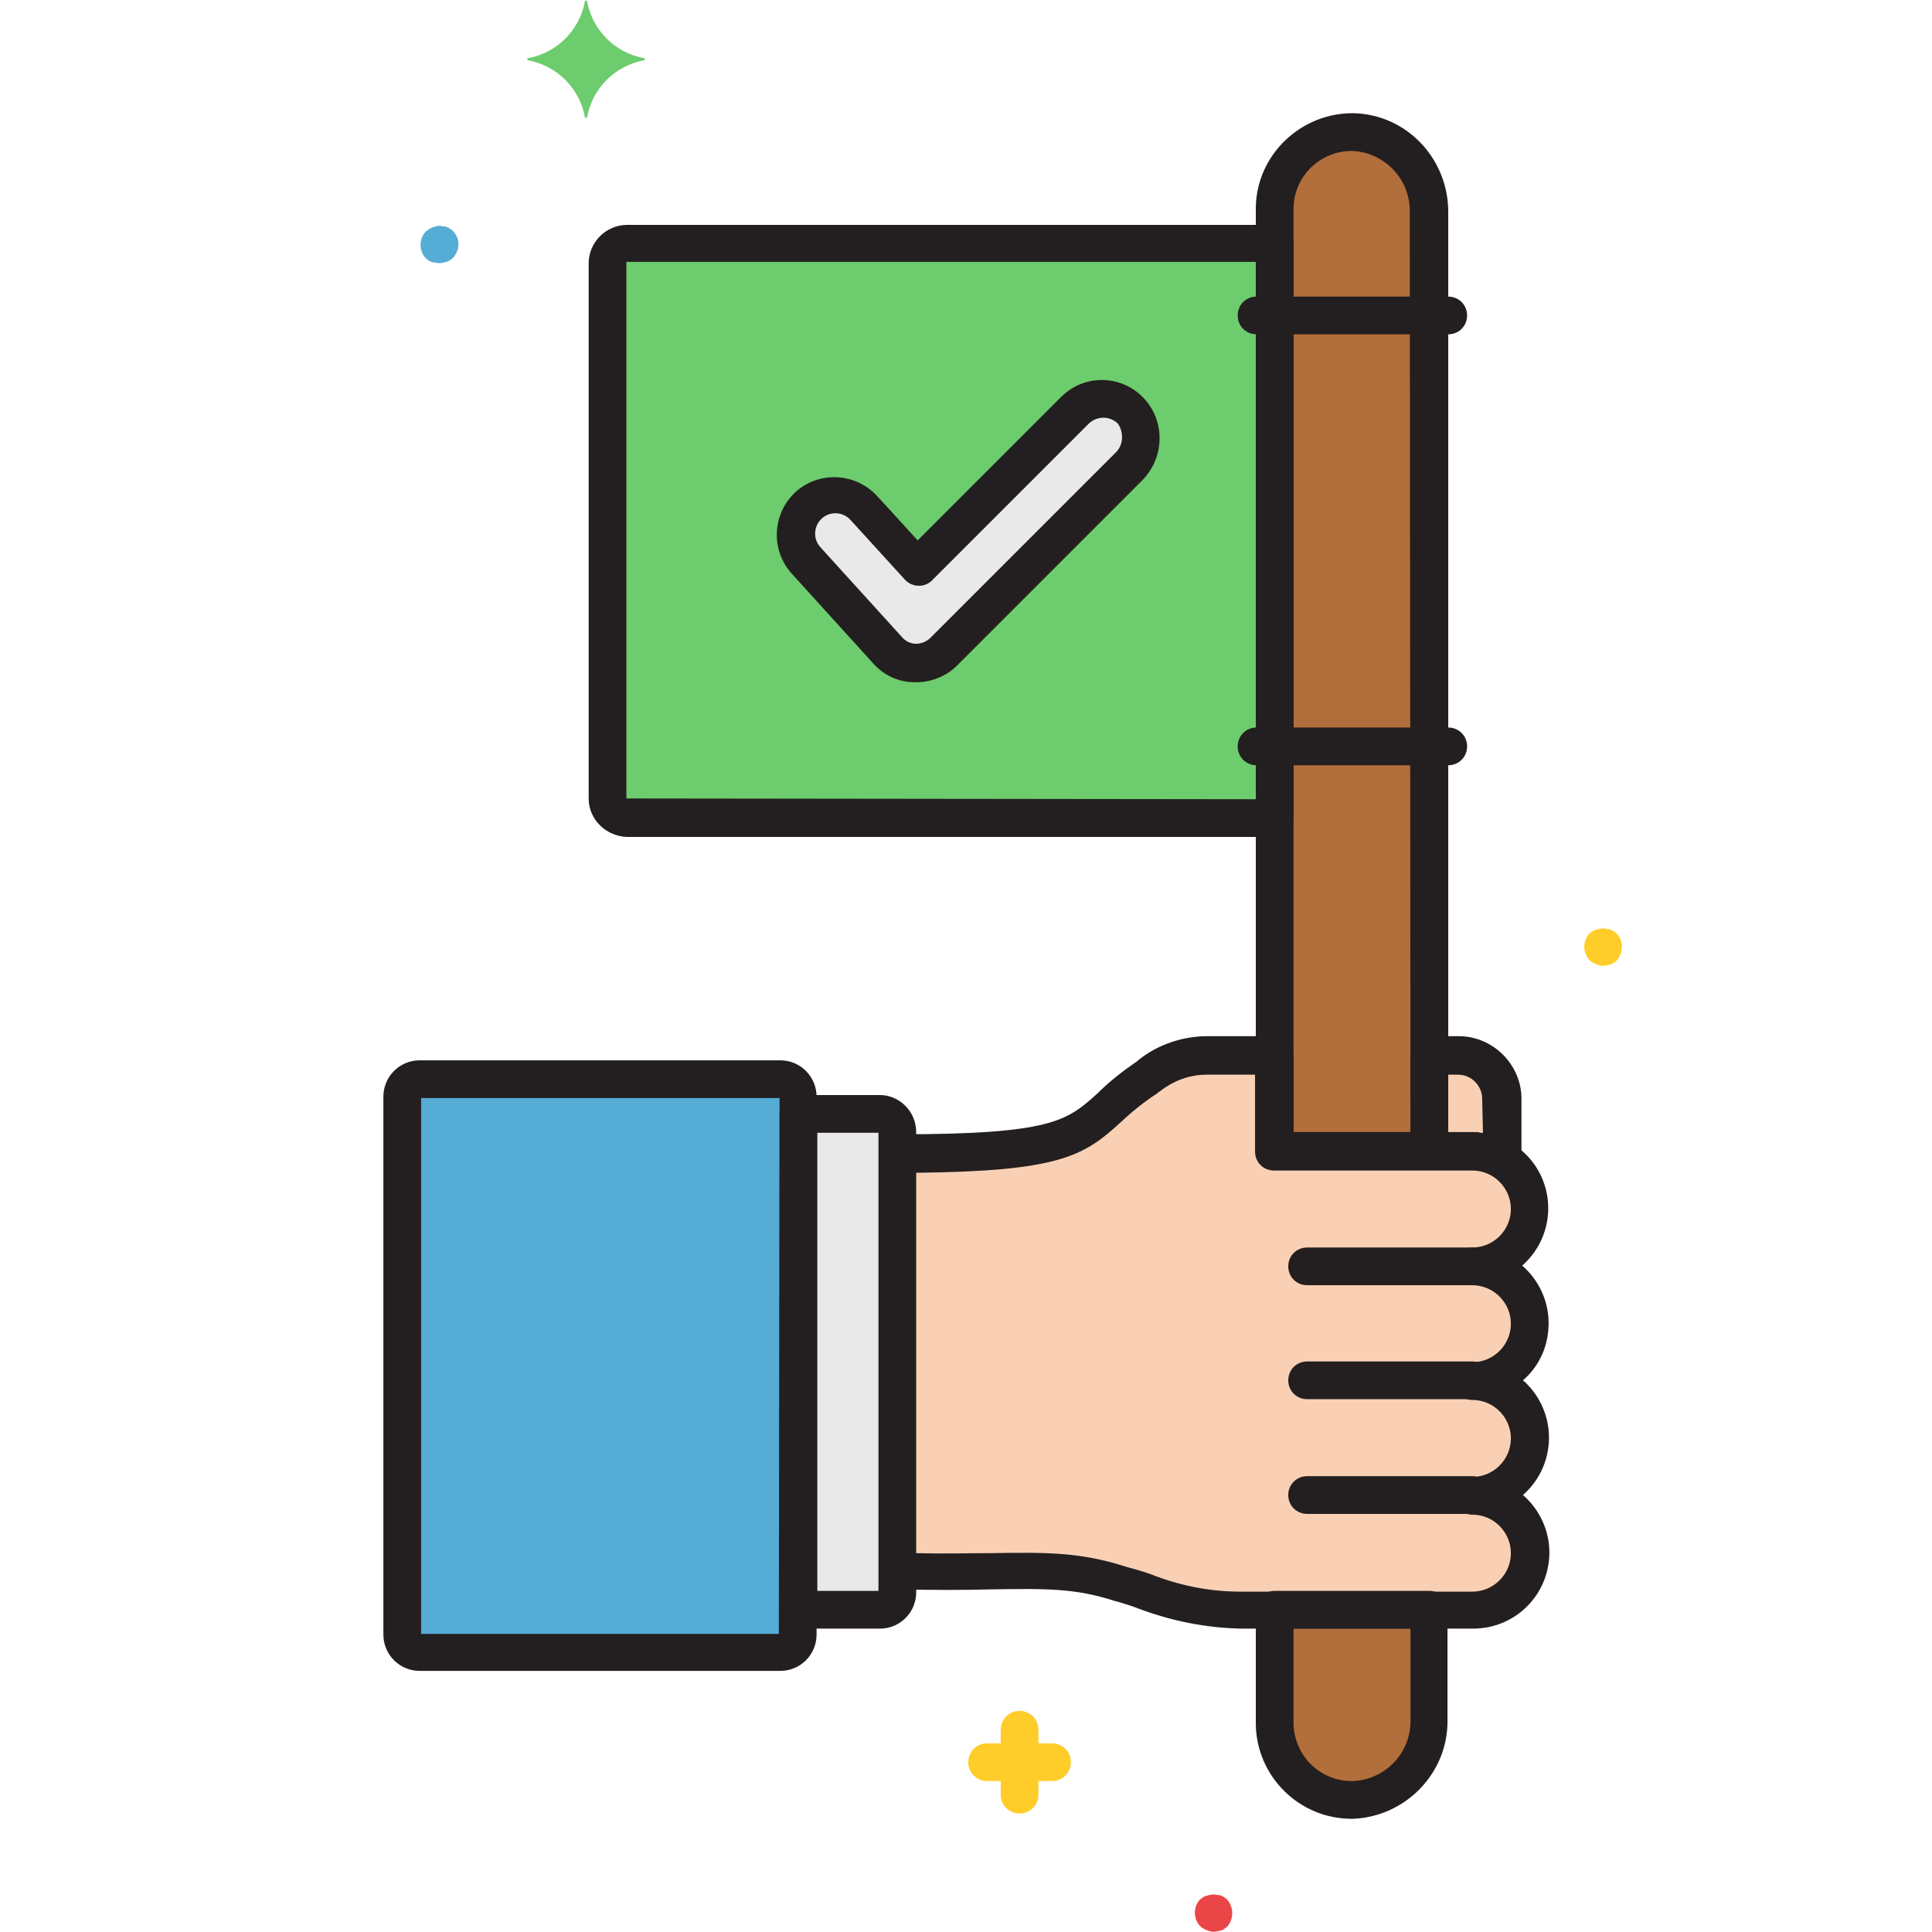 <?xml version="1.0" encoding="utf-8"?>
<!-- Generator: Adobe Illustrator 21.0.0, SVG Export Plug-In . SVG Version: 6.00 Build 0)  -->
<svg xmlns="http://www.w3.org/2000/svg" xmlns:xlink="http://www.w3.org/1999/xlink" version="1.1" id="Layer_1" x="0px" y="0px" viewBox="0 0 256 256" style="enable-background:new 0 0 256 256;" xml:space="preserve" width="512" height="512">
<style type="text/css">
	.st0{fill:#F9D0B4;}
	.st1{fill:#E9E9EA;}
	.st2{fill:#55ACD5;}
	.st3{fill:#6DCC6D;}
	.st4{fill:#B26E3B;}
	.st5{fill:#EA4647;}
	.st6{fill:#FFCD29;}
	.st7{fill:#231F20;}
</style>
<g id="Layer_39">
	<path class="st0" d="M202.7,175.3c0-4.2-3.4-7.6-7.6-7.6l0,0c4.2,0,7.6-3.4,7.6-7.6s-3.4-7.6-7.6-7.6h-26.3v-12.7H160   c-2.9,0-5.7,1-7.9,2.9c-9.8,6.6-5.5,10.1-33.1,10.1v55.3c16.1,0.4,21.3-1,29.7,1.7c4.2,1.2,8.5,3.4,15.8,3.4h30.8   c4.2,0,7.6-3.4,7.6-7.6s-3.4-7.6-7.6-7.6c4.2,0,7.6-3.4,7.6-7.6s-3.4-7.6-7.6-7.6C199.3,182.9,202.7,179.5,202.7,175.3   C202.7,175.3,202.7,175.3,202.7,175.3z"/>
	<path class="st0" d="M193.3,139.8h-3.9v12.7h5.8c1.4,0,2.7,0.4,3.9,1.1v-8.1C199,142.4,196.4,139.9,193.3,139.8z"/>
	<path class="st1" d="M116.6,147.6h-10.8v65.7h10.8c1.3,0,2.3-1,2.3-2.3l0,0v-61C118.9,148.7,117.8,147.6,116.6,147.6   C116.6,147.6,116.6,147.6,116.6,147.6z"/>
	<path class="st2" d="M55.6,143h47.8c1.3,0,2.3,1,2.3,2.3v71.3c0,1.3-1,2.3-2.3,2.3H55.6c-1.3,0-2.3-1-2.3-2.3v-71.3   C53.3,144.1,54.3,143,55.6,143z"/>
	<path class="st3" d="M83.1,32.3c-1.4,0-2.6,1.1-2.6,2.6c0,0,0,0,0,0v70.9c0,1.4,1.1,2.6,2.6,2.6l0,0h85.8V32.3H83.1z"/>
	<path class="st1" d="M149.6,54.4c-2-2-5.3-2-7.3,0c0,0,0,0,0,0l-20.8,20.8l-7.2-7.9c-1.9-2.1-5.2-2.2-7.3-0.3   c-2.1,1.9-2.2,5.1-0.3,7.2l10.8,11.9c1.9,2.1,5.2,2.3,7.3,0.3c0.1-0.1,0.1-0.1,0.2-0.2l24.6-24.6C151.6,59.7,151.6,56.4,149.6,54.4   z"/>
	<path class="st4" d="M168.9,213.3v15c0,5.7,4.6,10.2,10.2,10.2c0.1,0,0.1,0,0.2,0c5.7-0.2,10.1-4.9,10.1-10.6v-14.6H168.9z"/>
	<path class="st4" d="M179.3,17.5c-5.7-0.1-10.3,4.4-10.4,10.1c0,0.1,0,0.1,0,0.2v124.8h20.5V28.1C189.4,22.4,185,17.7,179.3,17.5z"/>
	<path class="st5" d="M162.6,251.7c-0.1-0.1-0.2-0.2-0.4-0.3c-0.1-0.1-0.3-0.2-0.4-0.2c-0.1-0.1-0.3-0.1-0.5-0.1   c-0.3-0.1-0.7-0.1-1,0c-0.2,0-0.3,0.1-0.5,0.1c-0.1,0.1-0.3,0.1-0.4,0.2c-0.1,0.1-0.3,0.2-0.4,0.3c-0.9,1-0.9,2.5,0,3.5   c0.1,0.1,0.2,0.2,0.4,0.3c0.3,0.2,0.6,0.3,0.9,0.4c0.3,0.1,0.7,0.1,1,0c0.2,0,0.3-0.1,0.5-0.1c0.2-0.1,0.3-0.1,0.4-0.2   c0.1-0.1,0.3-0.2,0.4-0.3C163.5,254.3,163.5,252.7,162.6,251.7C162.6,251.7,162.6,251.7,162.6,251.7z"/>
	<path class="st6" d="M214.2,123.7c-0.1-0.1-0.2-0.2-0.4-0.3c-0.1-0.1-0.3-0.2-0.4-0.2c-0.1-0.1-0.3-0.1-0.5-0.1   c-0.3-0.1-0.7-0.1-1,0c-0.2,0-0.3,0.1-0.5,0.1c-0.1,0.1-0.3,0.1-0.4,0.2c-0.1,0.1-0.3,0.2-0.4,0.3c-0.9,1-0.9,2.5,0,3.5   c0.1,0.1,0.2,0.2,0.4,0.3c0.3,0.2,0.6,0.3,0.9,0.4c0.3,0.1,0.7,0.1,1,0c0.2,0,0.3-0.1,0.5-0.1c0.2-0.1,0.3-0.1,0.4-0.2   c0.1-0.1,0.3-0.2,0.4-0.3C215.1,126.3,215.2,124.7,214.2,123.7C214.2,123.7,214.2,123.7,214.2,123.7z"/>
	<path class="st2" d="M60,30.6c-0.1-0.1-0.2-0.2-0.4-0.3c-0.1-0.1-0.3-0.2-0.4-0.2c-0.1-0.1-0.3-0.1-0.5-0.1c-0.3-0.1-0.7-0.1-1,0   c-0.3,0.1-0.6,0.2-0.9,0.4c-0.1,0.1-0.3,0.2-0.4,0.3c-0.9,1-0.9,2.5,0,3.5c0.1,0.1,0.2,0.2,0.4,0.3c0.1,0.1,0.3,0.2,0.4,0.2   c0.2,0.1,0.3,0.1,0.5,0.1c0.3,0.1,0.7,0.1,1,0c0.2,0,0.3-0.1,0.5-0.1c0.1-0.1,0.3-0.1,0.4-0.2c0.1-0.1,0.3-0.2,0.4-0.3   C61,33.1,61,31.6,60,30.6C60,30.6,60,30.6,60,30.6z"/>
	<path class="st3" d="M85.3,7.7c-3.8-0.7-6.8-3.7-7.5-7.5c0-0.1-0.1-0.2-0.2-0.1c-0.1,0-0.1,0.1-0.1,0.1c-0.7,3.8-3.7,6.8-7.5,7.5   c-0.1,0-0.2,0.1-0.1,0.2c0,0.1,0.1,0.1,0.1,0.1c3.8,0.7,6.8,3.7,7.5,7.5c0,0.1,0.1,0.2,0.2,0.1c0.1,0,0.1-0.1,0.1-0.1   c0.7-3.8,3.7-6.8,7.5-7.5c0.1,0,0.2-0.1,0.1-0.2C85.5,7.7,85.4,7.7,85.3,7.7z"/>
	<path class="st6" d="M139.4,231h-1.8v-1.8c0-1.4-1.1-2.5-2.5-2.5s-2.5,1.1-2.5,2.5v1.8h-1.8c-1.4,0-2.5,1.1-2.5,2.5   s1.1,2.5,2.5,2.5h1.8v1.8c0,1.4,1.1,2.5,2.5,2.5s2.5-1.1,2.5-2.5V236h1.8c1.4,0,2.5-1.1,2.5-2.5S140.8,231,139.4,231L139.4,231z"/>
	<path class="st7" d="M103.4,140.5H55.6c-2.7,0-4.8,2.2-4.8,4.8v71.3c0,2.7,2.2,4.8,4.8,4.8h47.8c2.7,0,4.8-2.2,4.8-4.8v-71.3   C108.2,142.7,106.1,140.5,103.4,140.5z M103.2,216.5H55.8v-71h47.5L103.2,216.5z"/>
	<path class="st7" d="M116.6,145.1h-10.8c-1.4,0-2.5,1.1-2.5,2.5v65.7c0,1.4,1.1,2.5,2.5,2.5h10.8c2.7,0,4.8-2.2,4.8-4.8v-61   C121.4,147.3,119.2,145.1,116.6,145.1z M116.4,210.8h-8.1v-60.7h8.1V210.8z"/>
	<path class="st7" d="M195.1,165.3h-21.9c-1.4,0-2.5,1.1-2.5,2.5s1.1,2.5,2.5,2.5h21.9c1.4,0,2.5-1.1,2.5-2.5   S196.5,165.3,195.1,165.3z"/>
	<path class="st7" d="M195.1,180.4h-21.9c-1.4,0-2.5,1.1-2.5,2.5s1.1,2.5,2.5,2.5h21.9c1.4,0,2.5-1.1,2.5-2.5   S196.5,180.4,195.1,180.4L195.1,180.4z"/>
	<path class="st7" d="M195.1,195.6h-21.9c-1.4,0-2.5,1.1-2.5,2.5s1.1,2.5,2.5,2.5h21.9c1.4,0,2.5-1.1,2.5-2.5   S196.5,195.6,195.1,195.6z"/>
	<path class="st7" d="M205.2,175.3c0-2.9-1.3-5.7-3.5-7.6c4.2-3.7,4.6-10,1-14.2c-1.7-1.9-3.9-3.1-6.4-3.4c-0.2,0-0.4-0.1-0.6-0.1   h-24.3v-10.2c0-1.4-1.1-2.5-2.5-2.5H160c-3.3,0-6.6,1.1-9.2,3.2l-0.1,0.1l0,0c-1.9,1.3-3.7,2.7-5.3,4.3c-4,3.6-6,5.4-26.4,5.4   c-1.4,0-2.5,1.1-2.5,2.5v55.3c0,1.4,1.1,2.5,2.4,2.5c5.1,0.1,9.1,0.1,12.4,0c7.2-0.1,11.2-0.2,16.6,1.6l0.1,0c1,0.3,2,0.6,3,1   c4.3,1.6,8.8,2.5,13.4,2.6h30.8c5.6,0,10.1-4.5,10.1-10.1c0-2.9-1.3-5.7-3.5-7.6c4.2-3.7,4.6-10,1-14.2c-0.3-0.3-0.6-0.7-1-1   C204,181,205.2,178.3,205.2,175.3z M195.1,170.3c2.8,0,5.1,2.3,5.1,5.1c0,2.8-2.3,5.1-5.1,5.1c-1.4,0-2.5,1.1-2.5,2.5   s1.1,2.5,2.5,2.5c2.8,0,5.1,2.3,5.1,5.1s-2.3,5.1-5.1,5.1c-1.4,0-2.5,1.1-2.5,2.5s1.1,2.5,2.5,2.5c2.8,0,5.1,2.3,5.1,5.1   s-2.3,5.1-5.1,5.1h-30.8c-4,0-8-0.8-11.8-2.3c-1.1-0.4-2.2-0.7-3.3-1c-6.2-2-10.7-1.9-18.1-1.8c-2.8,0-5.9,0.1-9.8,0v-50.4   c19.1-0.2,22.3-2.2,27.2-6.7c1.5-1.4,3.1-2.7,4.8-3.8l0,0c0.1-0.1,0.2-0.2,0.4-0.3c1.8-1.4,3.9-2.2,6.2-2.2h6.4v10.2   c0,1.4,1.1,2.5,2.5,2.5h26.3c2.8,0,5.1,2.3,5.1,5.1c0,2.8-2.3,5.1-5.1,5.1c-1.4,0-2.5,1.1-2.5,2.5S193.7,170.3,195.1,170.3   L195.1,170.3z"/>
	<path class="st7" d="M189.4,210.8h-20.5c-1.4,0-2.5,1.1-2.5,2.5v15c0,7,5.7,12.7,12.7,12.7h0.2c7-0.3,12.6-6.1,12.5-13.1v-14.6   C191.9,211.9,190.8,210.8,189.4,210.8z M186.9,227.9c0.1,4.3-3.3,7.9-7.6,8.1c-4.3,0.1-7.8-3.3-7.9-7.6c0,0,0-0.1,0-0.1v-12.5h15.5   L186.9,227.9z"/>
	<path class="st7" d="M168.9,29.8H83.1c-2.8,0-5.1,2.3-5.1,5.1v70.9c0,2.8,2.3,5,5.1,5.1h85.8c1.4,0,2.5-1.1,2.5-2.5V32.3   C171.4,31,170.3,29.8,168.9,29.8L168.9,29.8z M166.4,105.9L83,105.8v-71c0,0,0-0.1,0.1-0.1l0,0h83.3L166.4,105.9z"/>
	<path class="st7" d="M179.4,15c-7-0.1-12.9,5.5-13,12.5c0,0.1,0,0.2,0,0.2v124.8c0,1.4,1.1,2.5,2.5,2.5h20.5c1.4,0,2.5-1.1,2.5-2.5   V28.1C191.9,21,186.4,15.2,179.4,15z M186.9,150.1h-15.5V27.7c0-4.3,3.5-7.7,7.7-7.7c0,0,0.1,0,0.1,0c4.3,0.2,7.7,3.8,7.6,8.1   L186.9,150.1z"/>
	<path class="st7" d="M193.3,137.3h-3.9c-1.4,0-2.5,1.1-2.5,2.5v12.7c0,1.4,1.1,2.5,2.5,2.5h5.8c0.9,0,1.8,0.3,2.6,0.7   c1.2,0.7,2.7,0.3,3.4-0.9c0.2-0.4,0.4-0.8,0.4-1.3v-8.1C201.5,141,197.8,137.3,193.3,137.3z M196.5,150.2c-0.5-0.1-0.9-0.1-1.4-0.1   h-3.3v-7.7h1.4c1.8,0,3.2,1.5,3.2,3.2L196.5,150.2z"/>
	<path class="st7" d="M191.9,39.3h-25.4c-1.4,0-2.5,1.1-2.5,2.5s1.1,2.5,2.5,2.5h25.4c1.4,0,2.5-1.1,2.5-2.5S193.3,39.3,191.9,39.3z   "/>
	<path class="st7" d="M191.9,96.4h-25.4c-1.4,0-2.5,1.1-2.5,2.5s1.1,2.5,2.5,2.5h25.4c1.4,0,2.5-1.1,2.5-2.5S193.3,96.4,191.9,96.4z   "/>
	<path class="st7" d="M151.4,52.6c-3-3-7.8-3-10.8,0l0,0l-19,19l-5.4-5.9c-2.9-3.1-7.7-3.3-10.8-0.5c-3.1,2.9-3.3,7.7-0.5,10.8   l10.8,11.9c1.4,1.6,3.4,2.5,5.5,2.5h0.2c2,0,4-0.8,5.4-2.2l24.6-24.6C154.4,60.5,154.4,55.6,151.4,52.6z M147.9,59.9l-24.6,24.6   c-0.5,0.5-1.2,0.8-1.9,0.8c-0.7,0-1.4-0.3-1.9-0.9l-10.8-11.9c-1-1.1-0.9-2.8,0.2-3.8c1.1-1,2.8-0.9,3.8,0.2l7.2,7.9   c0.9,1,2.5,1.1,3.5,0.2c0,0,0.1-0.1,0.1-0.1l20.8-20.8l0,0c1.1-1,2.7-1,3.8,0C148.9,57.2,148.9,58.9,147.9,59.9L147.9,59.9z"/>
</g>
</svg>
